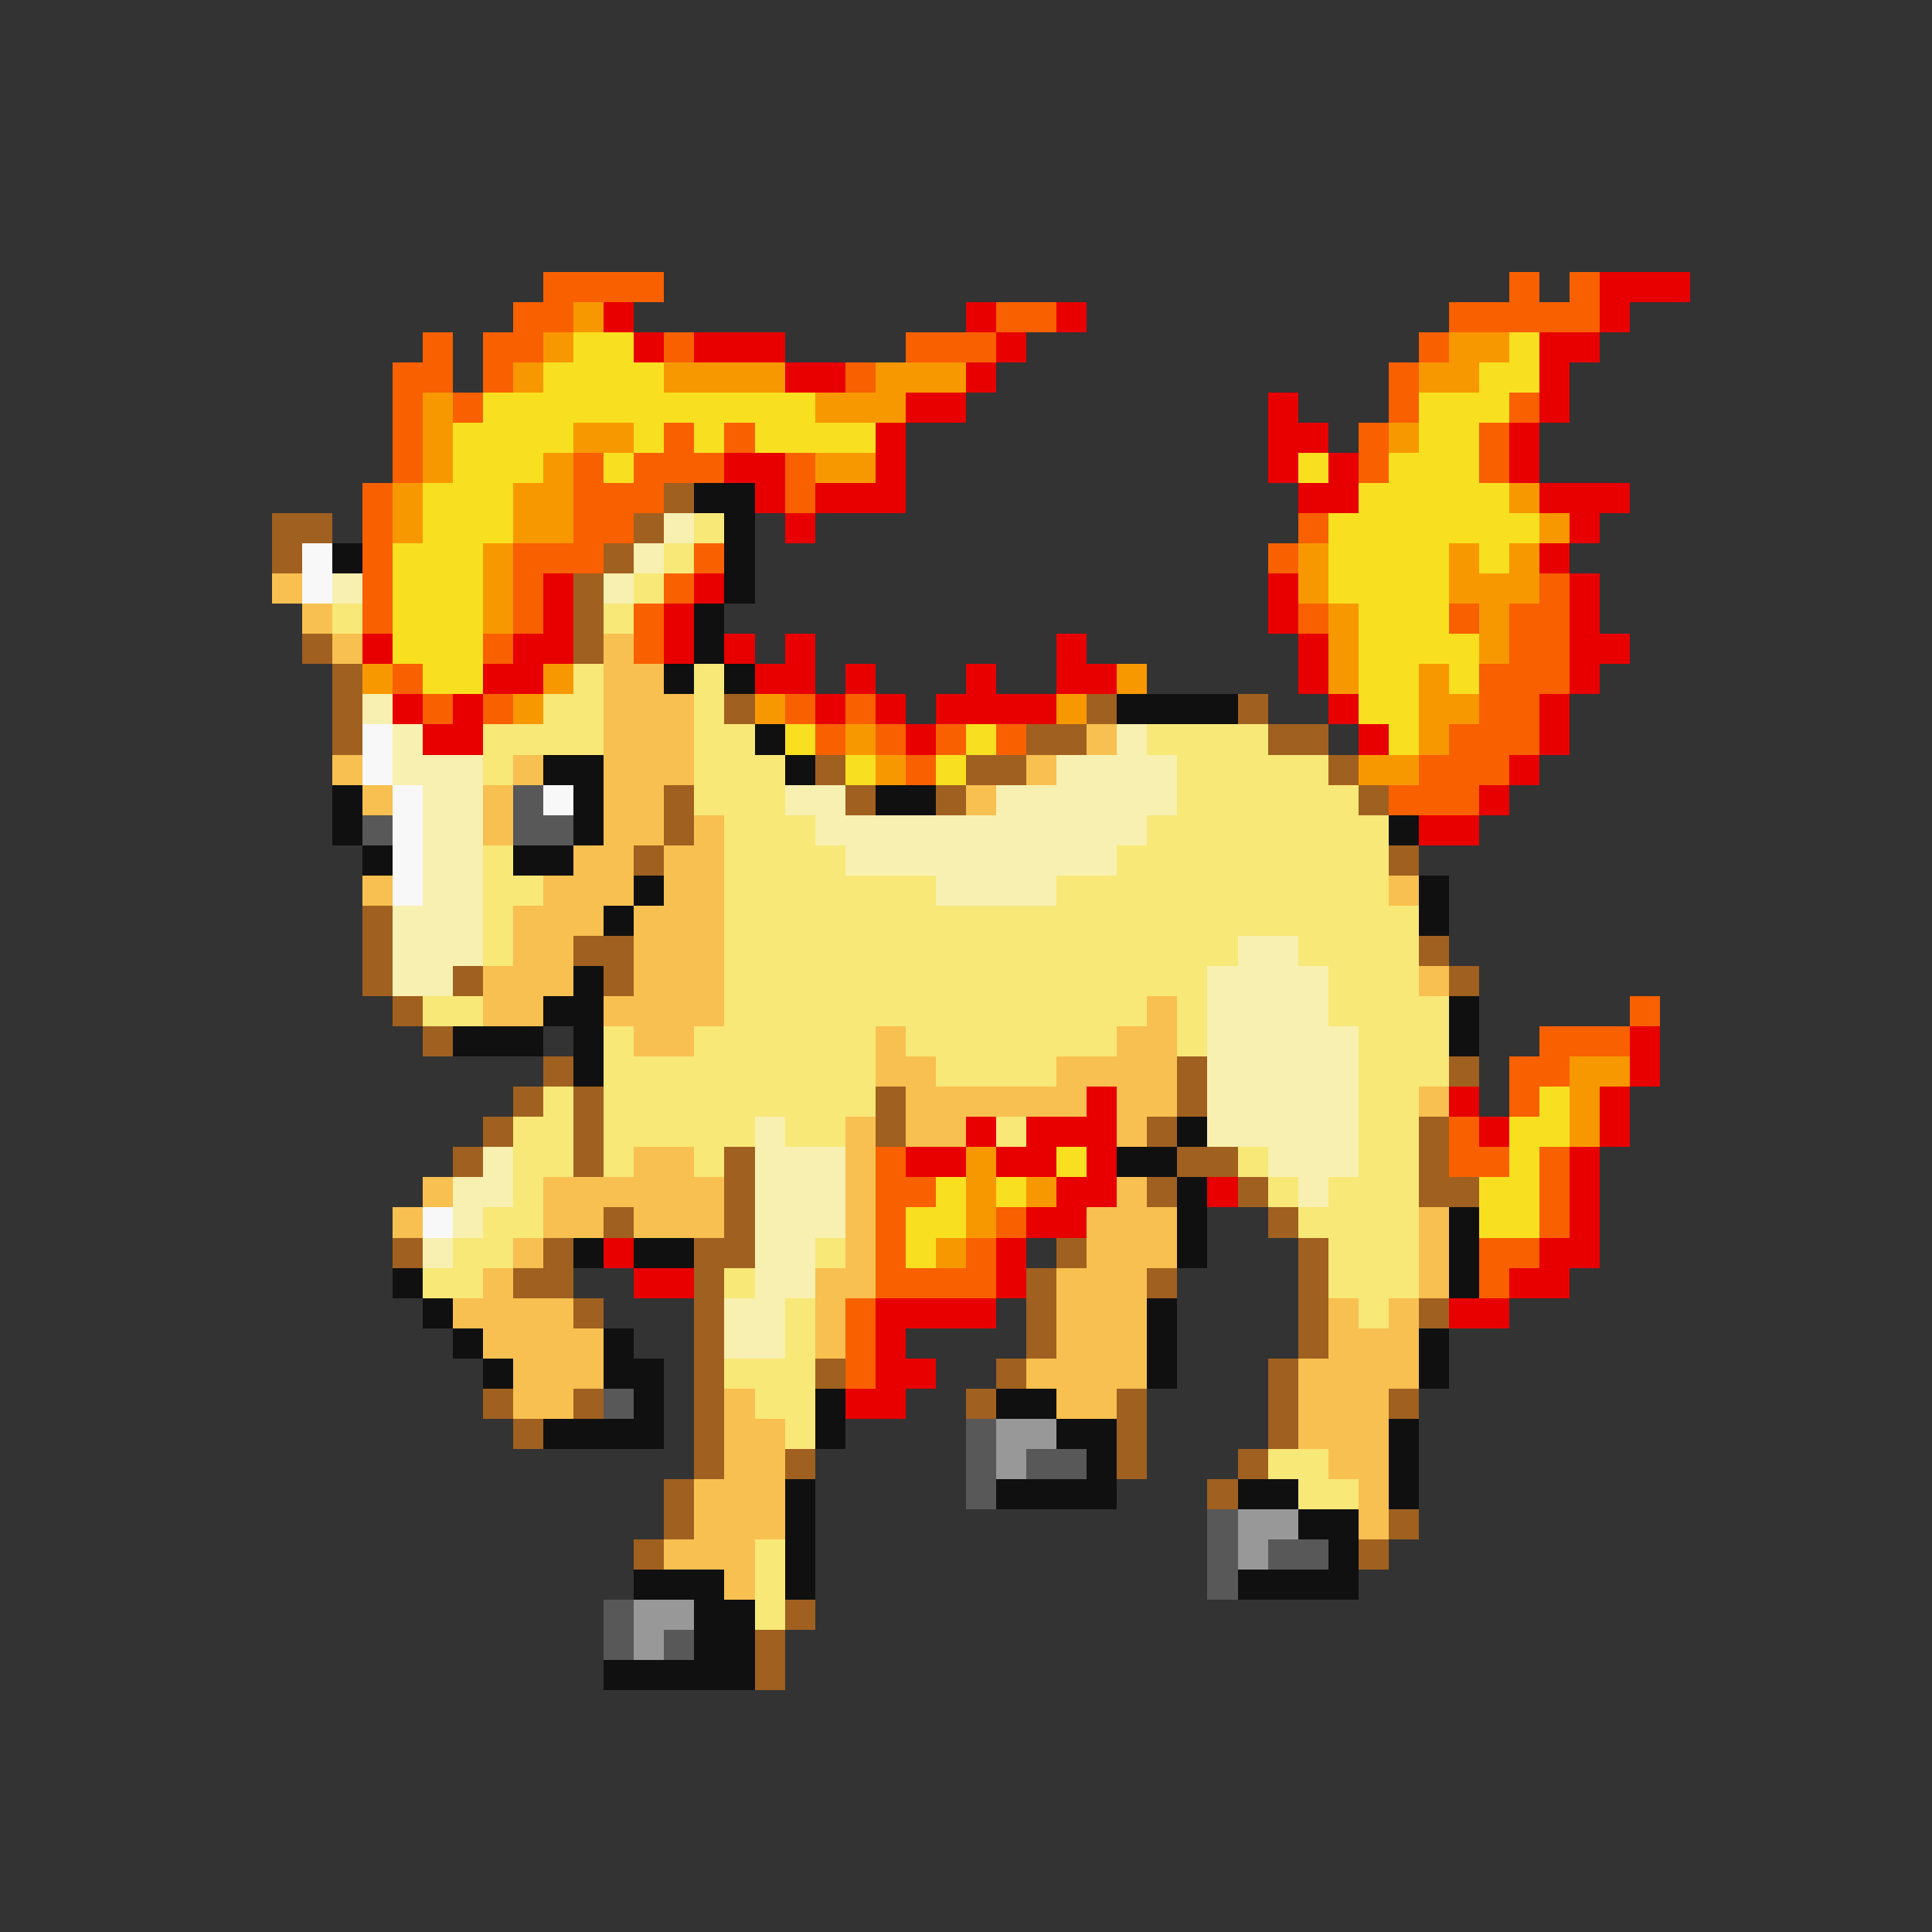 <svg xmlns="http://www.w3.org/2000/svg" viewBox="0 -0.5 64 64" shape-rendering="crispEdges">
<rect x="0" y="-0.5" width="64" height="64" fill="#333333" stroke="none"/>
<path stroke="#f86000" d="M18 9h4M50 9h1M52 9h1M17 10h2M33 10h2M48 10h5M14 11h1M16 11h2M22 11h1M30 11h3M47 11h1M13 12h2M16 12h1M28 12h1M46 12h1M13 13h1M15 13h1M46 13h1M50 13h1M13 14h1M22 14h1M24 14h1M45 14h1M49 14h1M13 15h1M19 15h1M21 15h3M26 15h1M45 15h1M49 15h1M12 16h1M19 16h3M26 16h1M12 17h1M19 17h2M43 17h1M12 18h1M17 18h3M23 18h1M42 18h1M12 19h1M17 19h1M22 19h1M51 19h1M12 20h1M17 20h1M21 20h1M43 20h1M48 20h1M50 20h2M16 21h1M21 21h1M50 21h2M13 22h1M49 22h3M14 23h1M16 23h1M26 23h1M28 23h1M49 23h2M27 24h1M29 24h1M31 24h1M33 24h1M48 24h3M30 25h1M47 25h3M46 26h3M54 33h1M51 34h3M50 35h2M50 36h1M48 37h1M29 38h1M48 38h2M51 38h1M29 39h2M51 39h1M29 40h1M33 40h1M51 40h1M29 41h1M32 41h1M49 41h2M29 42h4M49 42h1M28 43h1M28 44h1M28 45h1" />
<path stroke="#e80000" d="M53 9h3M20 10h1M32 10h1M35 10h1M53 10h1M21 11h1M23 11h3M33 11h1M51 11h2M26 12h2M32 12h1M51 12h1M30 13h2M42 13h1M51 13h1M29 14h1M42 14h2M50 14h1M24 15h2M29 15h1M42 15h1M44 15h1M50 15h1M25 16h1M27 16h3M43 16h2M51 16h3M26 17h1M52 17h1M51 18h1M18 19h1M23 19h1M42 19h1M52 19h1M18 20h1M22 20h1M42 20h1M52 20h1M12 21h1M17 21h2M22 21h1M24 21h1M26 21h1M35 21h1M43 21h1M52 21h2M16 22h2M25 22h2M28 22h1M32 22h1M35 22h2M43 22h1M52 22h1M13 23h1M15 23h1M27 23h1M29 23h1M31 23h4M44 23h1M51 23h1M14 24h2M30 24h1M45 24h1M51 24h1M50 25h1M49 26h1M47 27h2M54 34h1M54 35h1M36 36h1M48 36h1M53 36h1M32 37h1M34 37h3M49 37h1M53 37h1M30 38h2M33 38h2M36 38h1M52 38h1M35 39h2M40 39h1M52 39h1M34 40h2M52 40h1M20 41h1M33 41h1M51 41h2M21 42h2M33 42h1M50 42h2M29 43h4M48 43h2M29 44h1M29 45h2M28 46h2" />
<path stroke="#f89800" d="M19 10h1M18 11h1M48 11h2M17 12h1M22 12h4M29 12h3M47 12h2M14 13h1M27 13h3M14 14h1M19 14h2M46 14h1M14 15h1M18 15h1M27 15h2M13 16h1M17 16h2M50 16h1M13 17h1M17 17h2M51 17h1M16 18h1M43 18h1M48 18h1M50 18h1M16 19h1M43 19h1M48 19h3M16 20h1M44 20h1M49 20h1M44 21h1M49 21h1M12 22h1M18 22h1M37 22h1M44 22h1M47 22h1M17 23h1M25 23h1M35 23h1M47 23h2M28 24h1M47 24h1M29 25h1M45 25h2M52 35h2M52 36h1M52 37h1M32 38h1M32 39h1M34 39h1M32 40h1M31 41h1" />
<path stroke="#f8e020" d="M19 11h2M50 11h1M18 12h4M49 12h2M16 13h11M47 13h3M15 14h4M21 14h1M23 14h1M25 14h4M47 14h2M15 15h3M20 15h1M43 15h1M46 15h3M14 16h3M45 16h5M14 17h3M44 17h7M13 18h3M44 18h4M49 18h1M13 19h3M44 19h4M13 20h3M45 20h3M13 21h3M45 21h4M14 22h2M45 22h2M48 22h1M45 23h2M26 24h1M32 24h1M46 24h1M28 25h1M31 25h1M51 36h1M50 37h2M35 38h1M50 38h1M31 39h1M33 39h1M49 39h2M30 40h2M49 40h2M30 41h1" />
<path stroke="#a06020" d="M22 16h1M9 17h2M21 17h1M9 18h1M20 18h1M19 19h1M19 20h1M10 21h1M19 21h1M11 22h1M11 23h1M24 23h1M36 23h1M41 23h1M11 24h1M34 24h2M42 24h2M27 25h1M32 25h2M44 25h1M22 26h1M28 26h1M31 26h1M45 26h1M22 27h1M21 28h1M46 28h1M12 30h1M12 31h1M19 31h2M47 31h1M12 32h1M15 32h1M20 32h1M48 32h1M13 33h1M14 34h1M18 35h1M39 35h1M48 35h1M17 36h1M19 36h1M29 36h1M39 36h1M16 37h1M19 37h1M29 37h1M38 37h1M47 37h1M15 38h1M19 38h1M24 38h1M39 38h2M47 38h1M24 39h1M38 39h1M41 39h1M47 39h2M20 40h1M24 40h1M42 40h1M13 41h1M18 41h1M23 41h2M35 41h1M43 41h1M17 42h2M23 42h1M34 42h1M38 42h1M43 42h1M19 43h1M23 43h1M34 43h1M43 43h1M47 43h1M23 44h1M34 44h1M43 44h1M23 45h1M27 45h1M33 45h1M42 45h1M16 46h1M19 46h1M23 46h1M32 46h1M37 46h1M42 46h1M46 46h1M17 47h1M23 47h1M37 47h1M42 47h1M23 48h1M26 48h1M37 48h1M41 48h1M22 49h1M40 49h1M22 50h1M46 50h1M21 51h1M45 51h1M26 53h1M25 54h1M25 55h1" />
<path stroke="#101010" d="M23 16h2M24 17h1M11 18h1M24 18h1M24 19h1M23 20h1M23 21h1M22 22h1M24 22h1M37 23h4M25 24h1M18 25h2M26 25h1M11 26h1M19 26h1M29 26h2M11 27h1M19 27h1M46 27h1M12 28h1M17 28h2M21 29h1M47 29h1M20 30h1M47 30h1M19 32h1M18 33h2M48 33h1M15 34h3M19 34h1M48 34h1M19 35h1M39 37h1M37 38h2M39 39h1M39 40h1M48 40h1M19 41h1M21 41h2M39 41h1M48 41h1M13 42h1M48 42h1M14 43h1M38 43h1M15 44h1M20 44h1M38 44h1M47 44h1M16 45h1M20 45h2M38 45h1M47 45h1M21 46h1M27 46h1M33 46h2M18 47h4M27 47h1M35 47h2M46 47h1M36 48h1M46 48h1M26 49h1M33 49h4M41 49h2M46 49h1M26 50h1M43 50h2M26 51h1M44 51h1M21 52h3M26 52h1M41 52h4M23 53h2M23 54h2M20 55h5" />
<path stroke="#f8f0b0" d="M22 17h1M21 18h1M11 19h1M20 19h1M12 23h1M13 24h1M37 24h1M13 25h3M35 25h4M14 26h2M26 26h2M33 26h6M14 27h2M27 27h11M14 28h2M28 28h9M14 29h2M31 29h4M13 30h3M13 31h3M41 31h2M13 32h2M40 32h4M40 33h4M40 34h5M40 35h5M40 36h5M25 37h1M40 37h5M16 38h1M25 38h3M42 38h3M15 39h2M25 39h3M43 39h1M15 40h1M25 40h3M14 41h1M25 41h2M25 42h2M24 43h2M24 44h2" />
<path stroke="#f8e878" d="M23 17h1M22 18h1M21 19h1M11 20h1M20 20h1M19 22h1M23 22h1M18 23h2M23 23h1M16 24h4M23 24h2M38 24h4M16 25h1M23 25h3M39 25h5M23 26h3M39 26h6M24 27h3M38 27h8M16 28h1M24 28h4M37 28h9M16 29h2M24 29h7M35 29h11M16 30h1M24 30h23M16 31h1M24 31h17M43 31h4M24 32h16M44 32h3M14 33h2M24 33h14M39 33h1M44 33h4M20 34h1M23 34h6M30 34h7M39 34h1M45 34h3M20 35h9M31 35h4M45 35h3M18 36h1M20 36h9M45 36h2M17 37h2M20 37h5M26 37h2M33 37h1M45 37h2M17 38h2M20 38h1M23 38h1M41 38h1M45 38h2M17 39h1M42 39h1M44 39h3M16 40h2M43 40h4M15 41h2M27 41h1M44 41h3M14 42h2M24 42h1M44 42h3M26 43h1M45 43h1M26 44h1M24 45h3M25 46h2M26 47h1M42 48h2M43 49h2M25 51h1M25 52h1M25 53h1" />
<path stroke="#f8f8f8" d="M10 18h1M10 19h1M12 24h1M12 25h1M13 26h1M18 26h1M13 27h1M13 28h1M13 29h1M14 40h1" />
<path stroke="#f8c050" d="M9 19h1M10 20h1M11 21h1M20 21h1M20 22h2M20 23h3M20 24h3M36 24h1M11 25h1M17 25h1M20 25h3M34 25h1M12 26h1M16 26h1M20 26h2M32 26h1M16 27h1M20 27h2M23 27h1M19 28h2M22 28h2M12 29h1M18 29h3M22 29h2M46 29h1M17 30h3M21 30h3M17 31h2M21 31h3M16 32h3M21 32h3M47 32h1M16 33h2M20 33h4M38 33h1M21 34h2M29 34h1M37 34h2M29 35h2M35 35h4M30 36h6M37 36h2M47 36h1M28 37h1M30 37h2M37 37h1M21 38h2M28 38h1M14 39h1M18 39h6M28 39h1M37 39h1M13 40h1M18 40h2M21 40h3M28 40h1M36 40h3M47 40h1M17 41h1M28 41h1M36 41h3M47 41h1M16 42h1M27 42h2M35 42h3M47 42h1M15 43h4M27 43h1M35 43h3M44 43h1M46 43h1M16 44h4M27 44h1M35 44h3M44 44h3M17 45h3M34 45h4M43 45h4M17 46h2M24 46h1M35 46h2M43 46h3M24 47h2M43 47h3M24 48h2M44 48h2M23 49h3M45 49h1M23 50h3M45 50h1M22 51h3M24 52h1" />
<path stroke="#585858" d="M17 26h1M12 27h1M17 27h2M20 46h1M32 47h1M32 48h1M34 48h2M32 49h1M40 50h1M40 51h1M42 51h2M40 52h1M20 53h1M20 54h1M22 54h1" />
<path stroke="#989898" d="M33 47h2M33 48h1M41 50h2M41 51h1M21 53h2M21 54h1" />
</svg>